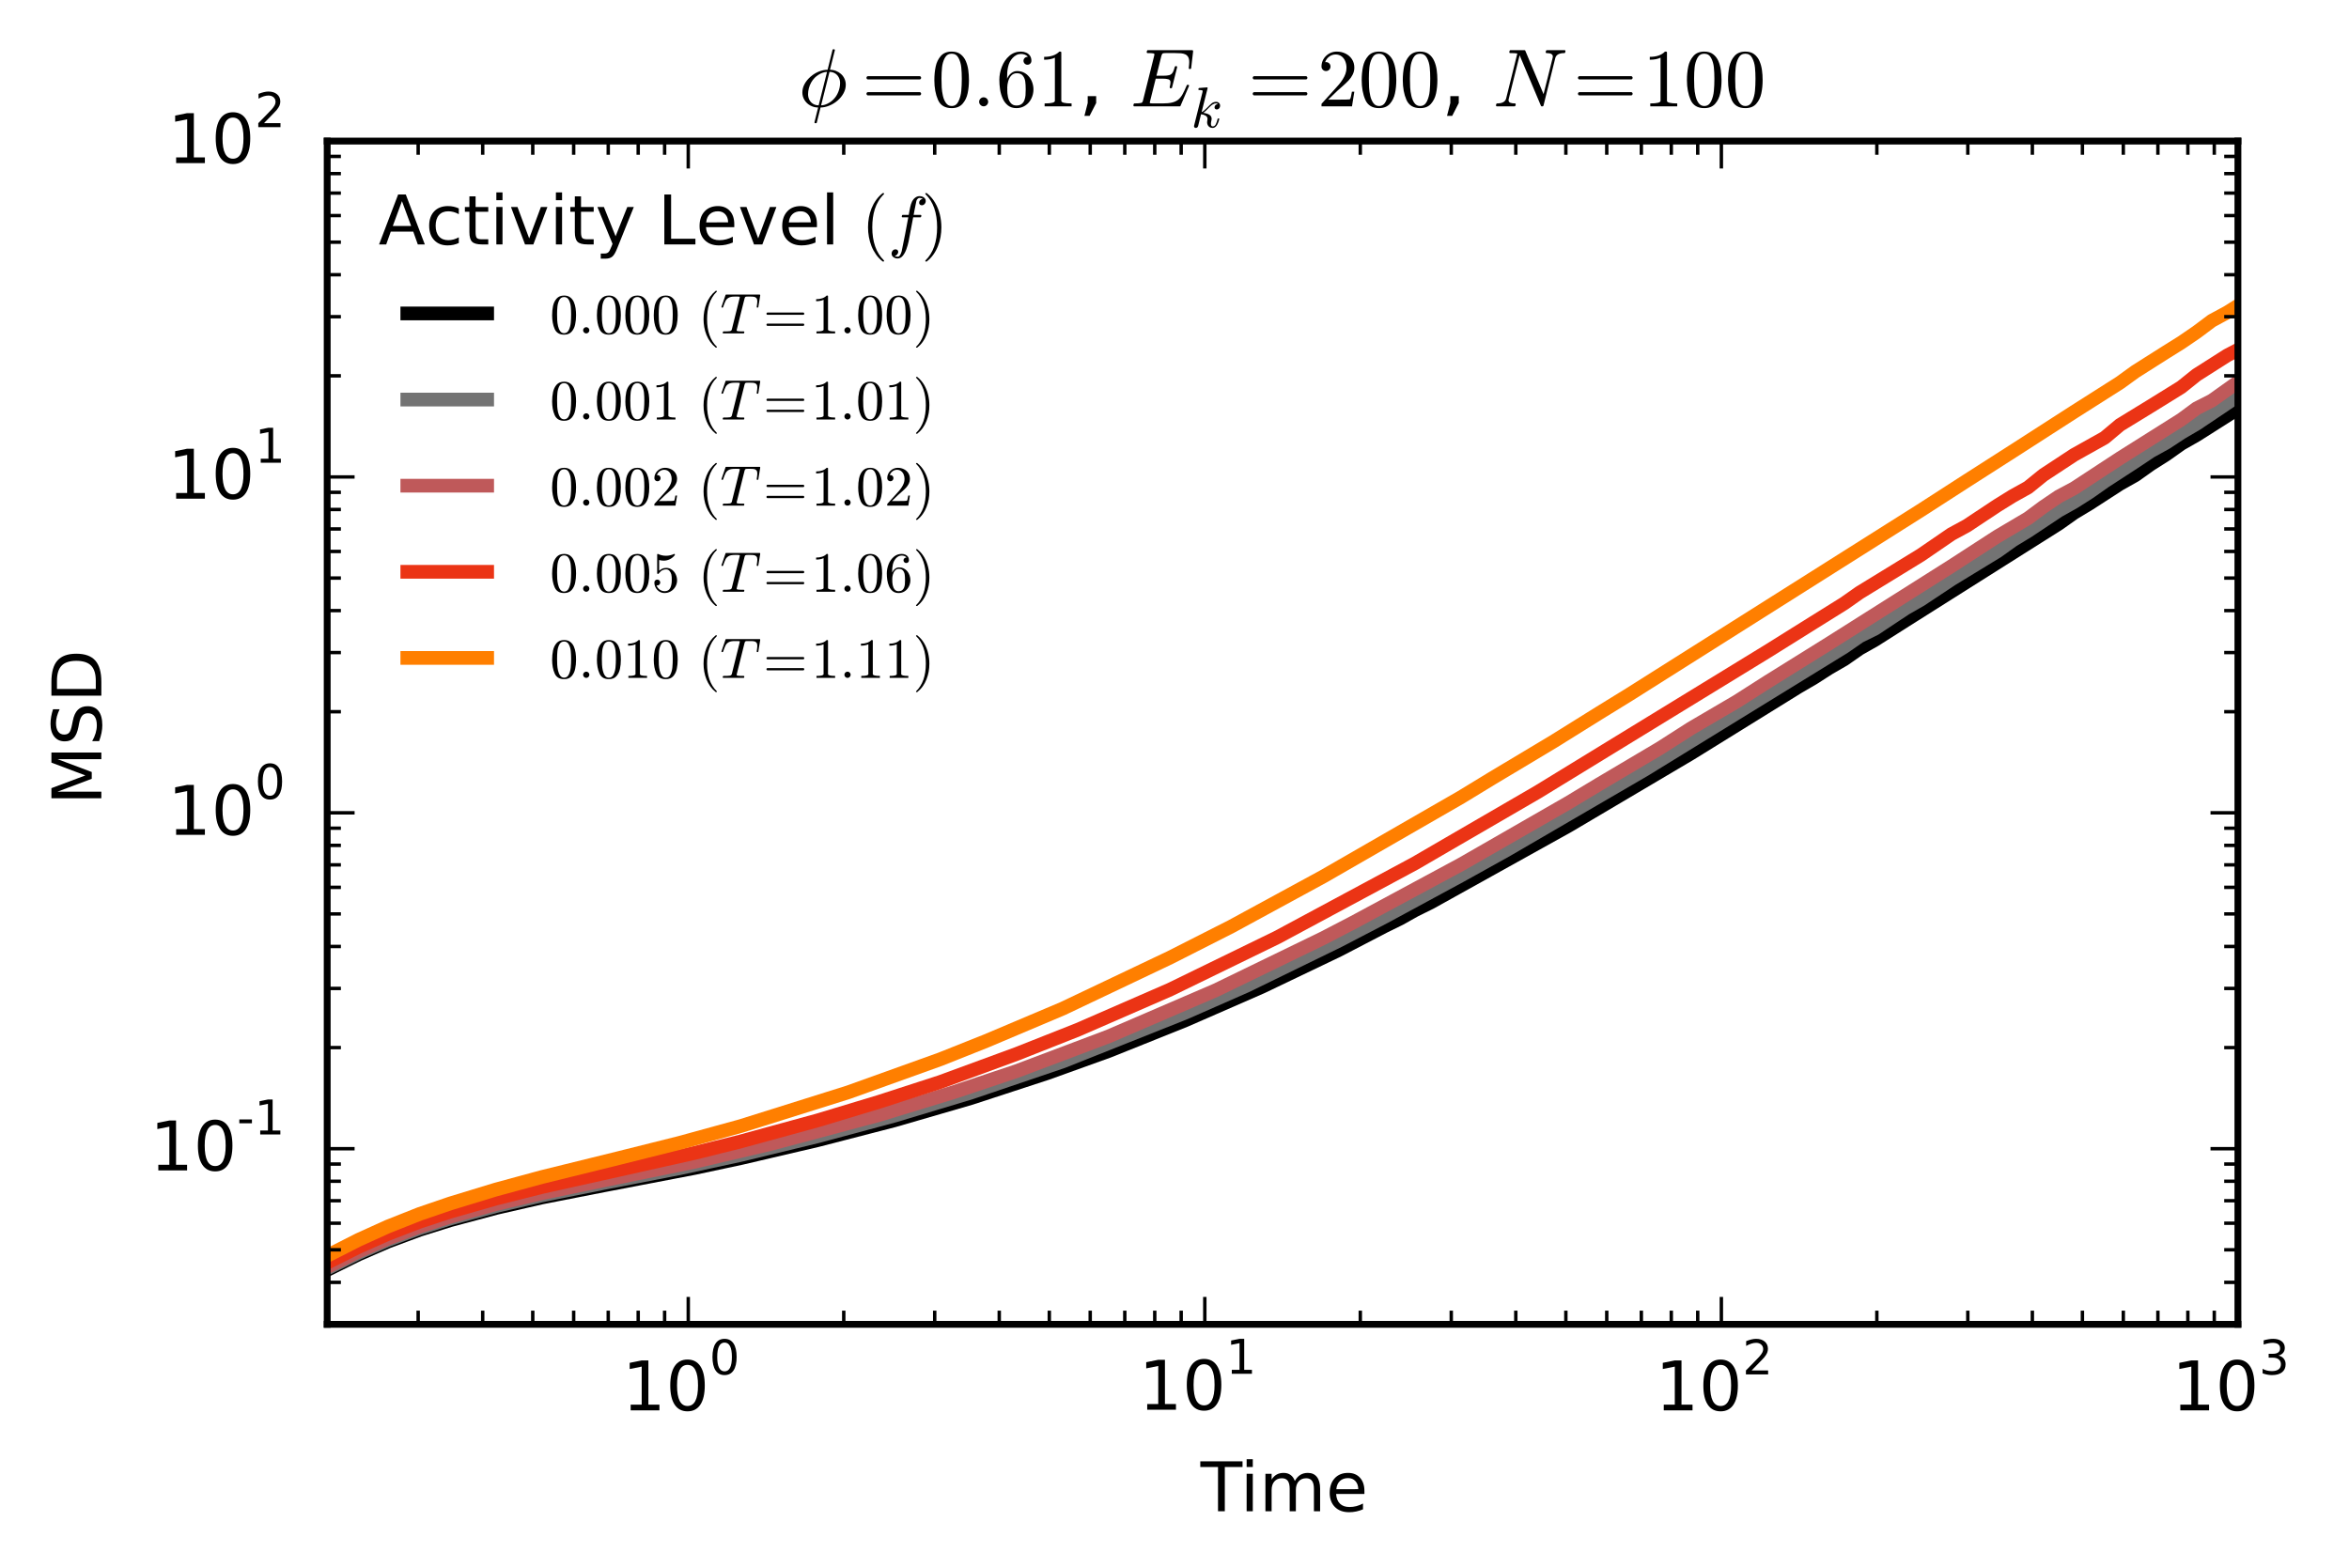 <?xml version="1.0" encoding="utf-8" standalone="no"?>
<!DOCTYPE svg PUBLIC "-//W3C//DTD SVG 1.1//EN"
  "http://www.w3.org/Graphics/SVG/1.1/DTD/svg11.dtd">
<!-- Created with matplotlib (http://matplotlib.org/) -->
<svg height="229pt" version="1.1" viewBox="0 0 343 229" width="343pt" xmlns="http://www.w3.org/2000/svg" xmlns:xlink="http://www.w3.org/1999/xlink">
 <defs>
  <style type="text/css">
*{stroke-linecap:butt;stroke-linejoin:round;}
  </style>
 </defs>
 <g id="figure_1">
  <g id="patch_1">
   <path d="
M0 229.978
L343.628 229.978
L343.628 0
L0 0
z
" style="fill:#ffffff;"/>
  </g>
  <g id="axes_1">
   <g id="patch_2">
    <path d="
M47.778 193.4
L326.778 193.4
L326.778 20.6
L47.778 20.6
z
" style="fill:#ffffff;"/>
   </g>
   <g id="line2d_1">
    <path clip-path="url(#pf1ab47c12d)" d="
M47.778 185.442
L52.356 183.179
L56.623 181.321
L61.278 179.59
L65.733 178.196
L72.392 176.415
L79.078 174.882
L88.058 173.124
L101.467 170.556
L108.173 169.125
L119.387 166.504
L130.566 163.614
L141.741 160.368
L152.943 156.704
L161.885 153.485
L173.073 148.998
L184.262 144.109
L195.448 138.752
L202.161 135.263
L204.398 134.165
L206.635 132.911
L208.874 131.804
L229.01 120.605
L246.909 110.021
L262.571 100.319
L264.809 99.015
L267.047 97.578
L269.284 96.285
L271.521 94.723
L273.759 93.458
L278.233 90.615
L300.608 76.483
L302.845 74.898
L305.083 73.55
L309.558 70.655
L311.795 69.398
L314.032 67.807
L316.27 66.39
L318.507 64.805
L320.745 63.528
L327.457 59.265
L329.694 57.698
L331.932 56.363
L338.644 52.027
L344.628 48.254
L344.628 48.254" style="fill:none;stroke:#000000;stroke-linecap:square;stroke-width:2.0;"/>
   </g>
   <g id="line2d_2">
    <path clip-path="url(#pf1ab47c12d)" d="
M47.778 185.232
L52.356 182.963
L56.623 181.095
L61.278 179.362
L65.733 177.946
L72.392 176.139
L79.078 174.577
L88.058 172.773
L99.23 170.602
L108.173 168.66
L119.387 165.94
L130.566 162.935
L141.741 159.569
L155.178 155.011
L173.073 147.884
L182.023 143.947
L195.448 137.396
L202.161 133.902
L213.348 127.841
L220.061 124.106
L240.197 112.38
L269.284 94.483
L271.521 92.93
L273.759 91.826
L278.233 88.856
L280.471 87.576
L284.946 84.604
L291.658 80.508
L293.896 78.907
L296.133 77.545
L300.608 74.566
L302.845 73.311
L305.083 71.888
L307.32 70.311
L311.795 67.402
L314.032 65.905
L316.27 64.668
L318.507 63.199
L320.745 61.886
L327.457 57.377
L329.694 56.228
L334.169 53.151
L338.644 50.198
L340.882 48.64
L343.119 47.463
L344.628 46.436
L344.628 46.436" style="fill:none;stroke:#737373;stroke-linecap:square;stroke-width:2.0;"/>
   </g>
   <g id="line2d_3">
    <path clip-path="url(#pf1ab47c12d)" d="
M47.778 185.026
L52.356 182.75
L56.623 180.876
L61.278 179.119
L65.733 177.69
L72.392 175.849
L79.078 174.258
L88.058 172.395
L101.467 169.657
L112.67 167.024
L128.32 162.842
L139.509 159.418
L148.461 156.416
L161.885 151.349
L177.549 144.603
L193.211 136.998
L197.687 134.67
L213.348 126.231
L217.823 123.664
L229.01 117.235
L233.485 114.538
L242.434 109.233
L246.909 106.367
L253.622 102.431
L258.097 99.574
L267.047 93.999
L284.946 82.681
L291.658 78.332
L296.133 75.685
L298.37 74.024
L300.608 72.509
L302.845 71.317
L309.558 66.918
L318.507 61.28
L320.745 59.634
L322.982 58.496
L327.457 55.308
L329.694 54.007
L331.932 52.347
L334.169 51.122
L336.407 49.503
L340.882 46.708
L343.119 45.178
L344.628 44.37
L344.628 44.37" style="fill:none;stroke:#bf595a;stroke-linecap:square;stroke-width:2.0;"/>
   </g>
   <g id="line2d_4">
    <path clip-path="url(#pf1ab47c12d)" d="
M47.778 184.398
L52.356 182.1
L56.623 180.21
L61.278 178.417
L65.733 176.953
L72.392 175.045
L79.078 173.359
L88.058 171.36
L101.467 168.362
L108.173 166.689
L119.387 163.62
L128.32 160.921
L137.285 158.014
L148.461 153.91
L157.408 150.372
L170.84 144.519
L186.5 136.888
L206.635 126.066
L211.11 123.462
L224.534 115.667
L258.097 95.112
L264.809 90.915
L269.284 88.124
L271.521 86.551
L280.471 81.065
L284.946 77.998
L287.183 76.785
L291.658 73.819
L293.896 72.432
L296.133 71.188
L298.37 69.375
L302.845 66.432
L307.32 63.928
L309.558 62.05
L314.032 59.311
L318.507 56.538
L320.745 54.746
L325.22 51.902
L327.457 50.726
L329.694 49.251
L331.932 47.293
L338.644 43.34
L340.882 41.744
L343.119 40.609
L344.628 39.543
L344.628 39.543" style="fill:none;stroke:#eb3415;stroke-linecap:square;stroke-width:2.0;"/>
   </g>
   <g id="line2d_5">
    <path clip-path="url(#pf1ab47c12d)" d="
M47.778 183.384
L52.356 181.057
L56.623 179.122
L61.278 177.278
L65.733 175.753
L72.392 173.72
L79.078 171.902
L90.279 169.14
L99.23 166.901
L108.173 164.446
L123.853 159.518
L137.285 154.696
L143.988 152.026
L155.178 147.293
L170.84 139.848
L179.789 135.308
L193.211 128.01
L213.348 116.416
L217.823 113.688
L226.772 108.331
L233.485 104.146
L237.96 101.389
L280.471 74.534
L287.183 70.206
L293.896 65.911
L302.845 60.153
L309.558 55.887
L311.795 54.266
L316.27 51.43
L318.507 50.033
L320.745 48.505
L322.982 46.831
L325.22 45.624
L327.457 44.219
L329.694 43.028
L331.932 41.389
L334.169 39.939
L336.407 38.688
L340.882 35.288
L343.119 34.391
L344.628 33.255
L344.628 33.255" style="fill:none;stroke:#ff7f00;stroke-linecap:square;stroke-width:2.0;"/>
   </g>
   <g id="patch_3">
    <path d="
M47.778 20.6
L326.778 20.6" style="fill:none;stroke:#000000;stroke-linecap:square;stroke-linejoin:miter;"/>
   </g>
   <g id="patch_4">
    <path d="
M47.778 193.4
L326.778 193.4" style="fill:none;stroke:#000000;stroke-linecap:square;stroke-linejoin:miter;"/>
   </g>
   <g id="patch_5">
    <path d="
M326.778 193.4
L326.778 20.6" style="fill:none;stroke:#000000;stroke-linecap:square;stroke-linejoin:miter;"/>
   </g>
   <g id="patch_6">
    <path d="
M47.778 193.4
L47.778 20.6" style="fill:none;stroke:#000000;stroke-linecap:square;stroke-linejoin:miter;"/>
   </g>
   <g id="matplotlib.axis_1">
    <g id="xtick_1">
     <g id="line2d_6">
      <defs>
       <path d="
M0 0
L0 -4" id="mc7db9fdffb" style="stroke:#000000;stroke-width:0.5;"/>
      </defs>
      <g>
       <use style="stroke:#000000;stroke-width:0.5;" x="100.499" xlink:href="#mc7db9fdffb" y="193.4"/>
      </g>
     </g>
     <g id="line2d_7">
      <defs>
       <path d="
M0 0
L0 4" id="m5a7d422ac3" style="stroke:#000000;stroke-width:0.5;"/>
      </defs>
      <g>
       <use style="stroke:#000000;stroke-width:0.5;" x="100.499" xlink:href="#m5a7d422ac3" y="20.6"/>
      </g>
     </g>
     <g id="text_1">
      <!-- $\mathdefault{10^{0}}$ -->
      <defs>
       <path d="
M12.406 8.297
L28.516 8.297
L28.516 63.922
L10.984 60.406
L10.984 69.391
L28.422 72.906
L38.281 72.906
L38.281 8.297
L54.391 8.297
L54.391 0
L12.406 0
z
" id="BitstreamVeraSans-Roman-31"/>
       <path d="
M31.781 66.406
Q24.172 66.406 20.328 58.906
Q16.5 51.422 16.5 36.375
Q16.5 21.391 20.328 13.891
Q24.172 6.391 31.781 6.391
Q39.453 6.391 43.281 13.891
Q47.125 21.391 47.125 36.375
Q47.125 51.422 43.281 58.906
Q39.453 66.406 31.781 66.406
M31.781 74.219
Q44.047 74.219 50.516 64.516
Q56.984 54.828 56.984 36.375
Q56.984 17.969 50.516 8.266
Q44.047 -1.422 31.781 -1.422
Q19.531 -1.422 13.062 8.266
Q6.594 17.969 6.594 36.375
Q6.594 54.828 13.062 64.516
Q19.531 74.219 31.781 74.219" id="BitstreamVeraSans-Roman-30"/>
      </defs>
      <g transform="translate(90.849 206.02)scale(0.1 -0.1)">
       <use transform="translate(0.0 0.547)" xlink:href="#BitstreamVeraSans-Roman-31"/>
       <use transform="translate(63.623 0.547)" xlink:href="#BitstreamVeraSans-Roman-30"/>
       <use transform="translate(127.246 53.047)scale(0.7)" xlink:href="#BitstreamVeraSans-Roman-30"/>
      </g>
     </g>
    </g>
    <g id="xtick_2">
     <g id="line2d_8">
      <g>
       <use style="stroke:#000000;stroke-width:0.5;" x="175.925" xlink:href="#mc7db9fdffb" y="193.4"/>
      </g>
     </g>
     <g id="line2d_9">
      <g>
       <use style="stroke:#000000;stroke-width:0.5;" x="175.925" xlink:href="#m5a7d422ac3" y="20.6"/>
      </g>
     </g>
     <g id="text_2">
      <!-- $\mathdefault{10^{1}}$ -->
      <g transform="translate(166.275 205.92)scale(0.1 -0.1)">
       <use transform="translate(0.0 0.466)" xlink:href="#BitstreamVeraSans-Roman-31"/>
       <use transform="translate(63.623 0.466)" xlink:href="#BitstreamVeraSans-Roman-30"/>
       <use transform="translate(127.246 52.966)scale(0.7)" xlink:href="#BitstreamVeraSans-Roman-31"/>
      </g>
     </g>
    </g>
    <g id="xtick_3">
     <g id="line2d_10">
      <g>
       <use style="stroke:#000000;stroke-width:0.5;" x="251.352" xlink:href="#mc7db9fdffb" y="193.4"/>
      </g>
     </g>
     <g id="line2d_11">
      <g>
       <use style="stroke:#000000;stroke-width:0.5;" x="251.352" xlink:href="#m5a7d422ac3" y="20.6"/>
      </g>
     </g>
     <g id="text_3">
      <!-- $\mathdefault{10^{2}}$ -->
      <defs>
       <path d="
M19.188 8.297
L53.609 8.297
L53.609 0
L7.328 0
L7.328 8.297
Q12.938 14.109 22.625 23.891
Q32.328 33.688 34.812 36.531
Q39.547 41.844 41.422 45.531
Q43.312 49.219 43.312 52.781
Q43.312 58.594 39.234 62.25
Q35.156 65.922 28.609 65.922
Q23.969 65.922 18.812 64.312
Q13.672 62.703 7.812 59.422
L7.812 69.391
Q13.766 71.781 18.938 73
Q24.125 74.219 28.422 74.219
Q39.75 74.219 46.484 68.547
Q53.219 62.891 53.219 53.422
Q53.219 48.922 51.531 44.891
Q49.859 40.875 45.406 35.406
Q44.188 33.984 37.641 27.219
Q31.109 20.453 19.188 8.297" id="BitstreamVeraSans-Roman-32"/>
      </defs>
      <g transform="translate(241.702 206.02)scale(0.1 -0.1)">
       <use transform="translate(0.0 0.547)" xlink:href="#BitstreamVeraSans-Roman-31"/>
       <use transform="translate(63.623 0.547)" xlink:href="#BitstreamVeraSans-Roman-30"/>
       <use transform="translate(127.246 53.047)scale(0.7)" xlink:href="#BitstreamVeraSans-Roman-32"/>
      </g>
     </g>
    </g>
    <g id="xtick_4">
     <g id="line2d_12">
      <g>
       <use style="stroke:#000000;stroke-width:0.5;" x="326.778" xlink:href="#mc7db9fdffb" y="193.4"/>
      </g>
     </g>
     <g id="line2d_13">
      <g>
       <use style="stroke:#000000;stroke-width:0.5;" x="326.778" xlink:href="#m5a7d422ac3" y="20.6"/>
      </g>
     </g>
     <g id="text_4">
      <!-- $\mathdefault{10^{3}}$ -->
      <defs>
       <path d="
M40.578 39.312
Q47.656 37.797 51.625 33
Q55.609 28.219 55.609 21.188
Q55.609 10.406 48.188 4.484
Q40.766 -1.422 27.094 -1.422
Q22.516 -1.422 17.656 -0.516
Q12.797 0.391 7.625 2.203
L7.625 11.719
Q11.719 9.328 16.594 8.109
Q21.484 6.891 26.812 6.891
Q36.078 6.891 40.938 10.547
Q45.797 14.203 45.797 21.188
Q45.797 27.641 41.281 31.266
Q36.766 34.906 28.719 34.906
L20.219 34.906
L20.219 43.016
L29.109 43.016
Q36.375 43.016 40.234 45.922
Q44.094 48.828 44.094 54.297
Q44.094 59.906 40.109 62.906
Q36.141 65.922 28.719 65.922
Q24.656 65.922 20.016 65.031
Q15.375 64.156 9.812 62.312
L9.812 71.094
Q15.438 72.656 20.344 73.438
Q25.25 74.219 29.594 74.219
Q40.828 74.219 47.359 69.109
Q53.906 64.016 53.906 55.328
Q53.906 49.266 50.438 45.094
Q46.969 40.922 40.578 39.312" id="BitstreamVeraSans-Roman-33"/>
      </defs>
      <g transform="translate(317.128 206.02)scale(0.1 -0.1)">
       <use transform="translate(0.0 0.547)" xlink:href="#BitstreamVeraSans-Roman-31"/>
       <use transform="translate(63.623 0.547)" xlink:href="#BitstreamVeraSans-Roman-30"/>
       <use transform="translate(127.246 53.047)scale(0.7)" xlink:href="#BitstreamVeraSans-Roman-33"/>
      </g>
     </g>
    </g>
    <g id="xtick_5">
     <g id="line2d_14">
      <defs>
       <path d="
M0 0
L0 -2" id="mc21db286a6" style="stroke:#000000;stroke-width:0.5;"/>
      </defs>
      <g>
       <use style="stroke:#000000;stroke-width:0.5;" x="47.778" xlink:href="#mc21db286a6" y="193.4"/>
      </g>
     </g>
     <g id="line2d_15">
      <defs>
       <path d="
M0 0
L0 2" id="ma9c915e141" style="stroke:#000000;stroke-width:0.5;"/>
      </defs>
      <g>
       <use style="stroke:#000000;stroke-width:0.5;" x="47.778" xlink:href="#ma9c915e141" y="20.6"/>
      </g>
     </g>
    </g>
    <g id="xtick_6">
     <g id="line2d_16">
      <g>
       <use style="stroke:#000000;stroke-width:0.5;" x="61.06" xlink:href="#mc21db286a6" y="193.4"/>
      </g>
     </g>
     <g id="line2d_17">
      <g>
       <use style="stroke:#000000;stroke-width:0.5;" x="61.06" xlink:href="#ma9c915e141" y="20.6"/>
      </g>
     </g>
    </g>
    <g id="xtick_7">
     <g id="line2d_18">
      <g>
       <use style="stroke:#000000;stroke-width:0.5;" x="70.484" xlink:href="#mc21db286a6" y="193.4"/>
      </g>
     </g>
     <g id="line2d_19">
      <g>
       <use style="stroke:#000000;stroke-width:0.5;" x="70.484" xlink:href="#ma9c915e141" y="20.6"/>
      </g>
     </g>
    </g>
    <g id="xtick_8">
     <g id="line2d_20">
      <g>
       <use style="stroke:#000000;stroke-width:0.5;" x="77.793" xlink:href="#mc21db286a6" y="193.4"/>
      </g>
     </g>
     <g id="line2d_21">
      <g>
       <use style="stroke:#000000;stroke-width:0.5;" x="77.793" xlink:href="#ma9c915e141" y="20.6"/>
      </g>
     </g>
    </g>
    <g id="xtick_9">
     <g id="line2d_22">
      <g>
       <use style="stroke:#000000;stroke-width:0.5;" x="83.766" xlink:href="#mc21db286a6" y="193.4"/>
      </g>
     </g>
     <g id="line2d_23">
      <g>
       <use style="stroke:#000000;stroke-width:0.5;" x="83.766" xlink:href="#ma9c915e141" y="20.6"/>
      </g>
     </g>
    </g>
    <g id="xtick_10">
     <g id="line2d_24">
      <g>
       <use style="stroke:#000000;stroke-width:0.5;" x="88.815" xlink:href="#mc21db286a6" y="193.4"/>
      </g>
     </g>
     <g id="line2d_25">
      <g>
       <use style="stroke:#000000;stroke-width:0.5;" x="88.815" xlink:href="#ma9c915e141" y="20.6"/>
      </g>
     </g>
    </g>
    <g id="xtick_11">
     <g id="line2d_26">
      <g>
       <use style="stroke:#000000;stroke-width:0.5;" x="93.189" xlink:href="#mc21db286a6" y="193.4"/>
      </g>
     </g>
     <g id="line2d_27">
      <g>
       <use style="stroke:#000000;stroke-width:0.5;" x="93.189" xlink:href="#ma9c915e141" y="20.6"/>
      </g>
     </g>
    </g>
    <g id="xtick_12">
     <g id="line2d_28">
      <g>
       <use style="stroke:#000000;stroke-width:0.5;" x="97.048" xlink:href="#mc21db286a6" y="193.4"/>
      </g>
     </g>
     <g id="line2d_29">
      <g>
       <use style="stroke:#000000;stroke-width:0.5;" x="97.048" xlink:href="#ma9c915e141" y="20.6"/>
      </g>
     </g>
    </g>
    <g id="xtick_13">
     <g id="line2d_30">
      <g>
       <use style="stroke:#000000;stroke-width:0.5;" x="123.205" xlink:href="#mc21db286a6" y="193.4"/>
      </g>
     </g>
     <g id="line2d_31">
      <g>
       <use style="stroke:#000000;stroke-width:0.5;" x="123.205" xlink:href="#ma9c915e141" y="20.6"/>
      </g>
     </g>
    </g>
    <g id="xtick_14">
     <g id="line2d_32">
      <g>
       <use style="stroke:#000000;stroke-width:0.5;" x="136.486" xlink:href="#mc21db286a6" y="193.4"/>
      </g>
     </g>
     <g id="line2d_33">
      <g>
       <use style="stroke:#000000;stroke-width:0.5;" x="136.486" xlink:href="#ma9c915e141" y="20.6"/>
      </g>
     </g>
    </g>
    <g id="xtick_15">
     <g id="line2d_34">
      <g>
       <use style="stroke:#000000;stroke-width:0.5;" x="145.91" xlink:href="#mc21db286a6" y="193.4"/>
      </g>
     </g>
     <g id="line2d_35">
      <g>
       <use style="stroke:#000000;stroke-width:0.5;" x="145.91" xlink:href="#ma9c915e141" y="20.6"/>
      </g>
     </g>
    </g>
    <g id="xtick_16">
     <g id="line2d_36">
      <g>
       <use style="stroke:#000000;stroke-width:0.5;" x="153.22" xlink:href="#mc21db286a6" y="193.4"/>
      </g>
     </g>
     <g id="line2d_37">
      <g>
       <use style="stroke:#000000;stroke-width:0.5;" x="153.22" xlink:href="#ma9c915e141" y="20.6"/>
      </g>
     </g>
    </g>
    <g id="xtick_17">
     <g id="line2d_38">
      <g>
       <use style="stroke:#000000;stroke-width:0.5;" x="159.192" xlink:href="#mc21db286a6" y="193.4"/>
      </g>
     </g>
     <g id="line2d_39">
      <g>
       <use style="stroke:#000000;stroke-width:0.5;" x="159.192" xlink:href="#ma9c915e141" y="20.6"/>
      </g>
     </g>
    </g>
    <g id="xtick_18">
     <g id="line2d_40">
      <g>
       <use style="stroke:#000000;stroke-width:0.5;" x="164.242" xlink:href="#mc21db286a6" y="193.4"/>
      </g>
     </g>
     <g id="line2d_41">
      <g>
       <use style="stroke:#000000;stroke-width:0.5;" x="164.242" xlink:href="#ma9c915e141" y="20.6"/>
      </g>
     </g>
    </g>
    <g id="xtick_19">
     <g id="line2d_42">
      <g>
       <use style="stroke:#000000;stroke-width:0.5;" x="168.616" xlink:href="#mc21db286a6" y="193.4"/>
      </g>
     </g>
     <g id="line2d_43">
      <g>
       <use style="stroke:#000000;stroke-width:0.5;" x="168.616" xlink:href="#ma9c915e141" y="20.6"/>
      </g>
     </g>
    </g>
    <g id="xtick_20">
     <g id="line2d_44">
      <g>
       <use style="stroke:#000000;stroke-width:0.5;" x="172.474" xlink:href="#mc21db286a6" y="193.4"/>
      </g>
     </g>
     <g id="line2d_45">
      <g>
       <use style="stroke:#000000;stroke-width:0.5;" x="172.474" xlink:href="#ma9c915e141" y="20.6"/>
      </g>
     </g>
    </g>
    <g id="xtick_21">
     <g id="line2d_46">
      <g>
       <use style="stroke:#000000;stroke-width:0.5;" x="198.631" xlink:href="#mc21db286a6" y="193.4"/>
      </g>
     </g>
     <g id="line2d_47">
      <g>
       <use style="stroke:#000000;stroke-width:0.5;" x="198.631" xlink:href="#ma9c915e141" y="20.6"/>
      </g>
     </g>
    </g>
    <g id="xtick_22">
     <g id="line2d_48">
      <g>
       <use style="stroke:#000000;stroke-width:0.5;" x="211.913" xlink:href="#mc21db286a6" y="193.4"/>
      </g>
     </g>
     <g id="line2d_49">
      <g>
       <use style="stroke:#000000;stroke-width:0.5;" x="211.913" xlink:href="#ma9c915e141" y="20.6"/>
      </g>
     </g>
    </g>
    <g id="xtick_23">
     <g id="line2d_50">
      <g>
       <use style="stroke:#000000;stroke-width:0.5;" x="221.337" xlink:href="#mc21db286a6" y="193.4"/>
      </g>
     </g>
     <g id="line2d_51">
      <g>
       <use style="stroke:#000000;stroke-width:0.5;" x="221.337" xlink:href="#ma9c915e141" y="20.6"/>
      </g>
     </g>
    </g>
    <g id="xtick_24">
     <g id="line2d_52">
      <g>
       <use style="stroke:#000000;stroke-width:0.5;" x="228.646" xlink:href="#mc21db286a6" y="193.4"/>
      </g>
     </g>
     <g id="line2d_53">
      <g>
       <use style="stroke:#000000;stroke-width:0.5;" x="228.646" xlink:href="#ma9c915e141" y="20.6"/>
      </g>
     </g>
    </g>
    <g id="xtick_25">
     <g id="line2d_54">
      <g>
       <use style="stroke:#000000;stroke-width:0.5;" x="234.618" xlink:href="#mc21db286a6" y="193.4"/>
      </g>
     </g>
     <g id="line2d_55">
      <g>
       <use style="stroke:#000000;stroke-width:0.5;" x="234.618" xlink:href="#ma9c915e141" y="20.6"/>
      </g>
     </g>
    </g>
    <g id="xtick_26">
     <g id="line2d_56">
      <g>
       <use style="stroke:#000000;stroke-width:0.5;" x="239.668" xlink:href="#mc21db286a6" y="193.4"/>
      </g>
     </g>
     <g id="line2d_57">
      <g>
       <use style="stroke:#000000;stroke-width:0.5;" x="239.668" xlink:href="#ma9c915e141" y="20.6"/>
      </g>
     </g>
    </g>
    <g id="xtick_27">
     <g id="line2d_58">
      <g>
       <use style="stroke:#000000;stroke-width:0.5;" x="244.042" xlink:href="#mc21db286a6" y="193.4"/>
      </g>
     </g>
     <g id="line2d_59">
      <g>
       <use style="stroke:#000000;stroke-width:0.5;" x="244.042" xlink:href="#ma9c915e141" y="20.6"/>
      </g>
     </g>
    </g>
    <g id="xtick_28">
     <g id="line2d_60">
      <g>
       <use style="stroke:#000000;stroke-width:0.5;" x="247.9" xlink:href="#mc21db286a6" y="193.4"/>
      </g>
     </g>
     <g id="line2d_61">
      <g>
       <use style="stroke:#000000;stroke-width:0.5;" x="247.9" xlink:href="#ma9c915e141" y="20.6"/>
      </g>
     </g>
    </g>
    <g id="xtick_29">
     <g id="line2d_62">
      <g>
       <use style="stroke:#000000;stroke-width:0.5;" x="274.057" xlink:href="#mc21db286a6" y="193.4"/>
      </g>
     </g>
     <g id="line2d_63">
      <g>
       <use style="stroke:#000000;stroke-width:0.5;" x="274.057" xlink:href="#ma9c915e141" y="20.6"/>
      </g>
     </g>
    </g>
    <g id="xtick_30">
     <g id="line2d_64">
      <g>
       <use style="stroke:#000000;stroke-width:0.5;" x="287.339" xlink:href="#mc21db286a6" y="193.4"/>
      </g>
     </g>
     <g id="line2d_65">
      <g>
       <use style="stroke:#000000;stroke-width:0.5;" x="287.339" xlink:href="#ma9c915e141" y="20.6"/>
      </g>
     </g>
    </g>
    <g id="xtick_31">
     <g id="line2d_66">
      <g>
       <use style="stroke:#000000;stroke-width:0.5;" x="296.763" xlink:href="#mc21db286a6" y="193.4"/>
      </g>
     </g>
     <g id="line2d_67">
      <g>
       <use style="stroke:#000000;stroke-width:0.5;" x="296.763" xlink:href="#ma9c915e141" y="20.6"/>
      </g>
     </g>
    </g>
    <g id="xtick_32">
     <g id="line2d_68">
      <g>
       <use style="stroke:#000000;stroke-width:0.5;" x="304.073" xlink:href="#mc21db286a6" y="193.4"/>
      </g>
     </g>
     <g id="line2d_69">
      <g>
       <use style="stroke:#000000;stroke-width:0.5;" x="304.073" xlink:href="#ma9c915e141" y="20.6"/>
      </g>
     </g>
    </g>
    <g id="xtick_33">
     <g id="line2d_70">
      <g>
       <use style="stroke:#000000;stroke-width:0.5;" x="310.045" xlink:href="#mc21db286a6" y="193.4"/>
      </g>
     </g>
     <g id="line2d_71">
      <g>
       <use style="stroke:#000000;stroke-width:0.5;" x="310.045" xlink:href="#ma9c915e141" y="20.6"/>
      </g>
     </g>
    </g>
    <g id="xtick_34">
     <g id="line2d_72">
      <g>
       <use style="stroke:#000000;stroke-width:0.5;" x="315.094" xlink:href="#mc21db286a6" y="193.4"/>
      </g>
     </g>
     <g id="line2d_73">
      <g>
       <use style="stroke:#000000;stroke-width:0.5;" x="315.094" xlink:href="#ma9c915e141" y="20.6"/>
      </g>
     </g>
    </g>
    <g id="xtick_35">
     <g id="line2d_74">
      <g>
       <use style="stroke:#000000;stroke-width:0.5;" x="319.469" xlink:href="#mc21db286a6" y="193.4"/>
      </g>
     </g>
     <g id="line2d_75">
      <g>
       <use style="stroke:#000000;stroke-width:0.5;" x="319.469" xlink:href="#ma9c915e141" y="20.6"/>
      </g>
     </g>
    </g>
    <g id="xtick_36">
     <g id="line2d_76">
      <g>
       <use style="stroke:#000000;stroke-width:0.5;" x="323.327" xlink:href="#mc21db286a6" y="193.4"/>
      </g>
     </g>
     <g id="line2d_77">
      <g>
       <use style="stroke:#000000;stroke-width:0.5;" x="323.327" xlink:href="#ma9c915e141" y="20.6"/>
      </g>
     </g>
    </g>
    <g id="text_5">
     <!-- Time -->
     <defs>
      <path d="
M52 44.188
Q55.375 50.25 60.062 53.125
Q64.75 56 71.094 56
Q79.641 56 84.281 50.016
Q88.922 44.047 88.922 33.016
L88.922 0
L79.891 0
L79.891 32.719
Q79.891 40.578 77.094 44.375
Q74.312 48.188 68.609 48.188
Q61.625 48.188 57.562 43.547
Q53.516 38.922 53.516 30.906
L53.516 0
L44.484 0
L44.484 32.719
Q44.484 40.625 41.703 44.406
Q38.922 48.188 33.109 48.188
Q26.219 48.188 22.156 43.531
Q18.109 38.875 18.109 30.906
L18.109 0
L9.078 0
L9.078 54.688
L18.109 54.688
L18.109 46.188
Q21.188 51.219 25.484 53.609
Q29.781 56 35.688 56
Q41.656 56 45.828 52.969
Q50 49.953 52 44.188" id="BitstreamVeraSans-Roman-6d"/>
      <path d="
M56.203 29.594
L56.203 25.203
L14.891 25.203
Q15.484 15.922 20.484 11.062
Q25.484 6.203 34.422 6.203
Q39.594 6.203 44.453 7.469
Q49.312 8.734 54.109 11.281
L54.109 2.781
Q49.266 0.734 44.188 -0.344
Q39.109 -1.422 33.891 -1.422
Q20.797 -1.422 13.156 6.188
Q5.516 13.812 5.516 26.812
Q5.516 40.234 12.766 48.109
Q20.016 56 32.328 56
Q43.359 56 49.781 48.891
Q56.203 41.797 56.203 29.594
M47.219 32.234
Q47.125 39.594 43.094 43.984
Q39.062 48.391 32.422 48.391
Q24.906 48.391 20.391 44.141
Q15.875 39.891 15.188 32.172
z
" id="BitstreamVeraSans-Roman-65"/>
      <path d="
M9.422 54.688
L18.406 54.688
L18.406 0
L9.422 0
z

M9.422 75.984
L18.406 75.984
L18.406 64.594
L9.422 64.594
z
" id="BitstreamVeraSans-Roman-69"/>
      <path d="
M-0.297 72.906
L61.375 72.906
L61.375 64.594
L35.5 64.594
L35.5 0
L25.594 0
L25.594 64.594
L-0.297 64.594
z
" id="BitstreamVeraSans-Roman-54"/>
     </defs>
     <g transform="translate(175.296 220.698)scale(0.1 -0.1)">
      <use xlink:href="#BitstreamVeraSans-Roman-54"/>
      <use x="57.959" xlink:href="#BitstreamVeraSans-Roman-69"/>
      <use x="85.742" xlink:href="#BitstreamVeraSans-Roman-6d"/>
      <use x="183.154" xlink:href="#BitstreamVeraSans-Roman-65"/>
     </g>
    </g>
   </g>
   <g id="matplotlib.axis_2">
    <g id="ytick_1">
     <g id="line2d_78">
      <defs>
       <path d="
M0 0
L4 0" id="md7965d1ba0" style="stroke:#000000;stroke-width:0.5;"/>
      </defs>
      <g>
       <use style="stroke:#000000;stroke-width:0.5;" x="47.778" xlink:href="#md7965d1ba0" y="167.752"/>
      </g>
     </g>
     <g id="line2d_79">
      <defs>
       <path d="
M0 0
L-4 0" id="md9a1c1a7cd" style="stroke:#000000;stroke-width:0.5;"/>
      </defs>
      <g>
       <use style="stroke:#000000;stroke-width:0.5;" x="326.778" xlink:href="#md9a1c1a7cd" y="167.752"/>
      </g>
     </g>
     <g id="text_6">
      <!-- $\mathdefault{10^{-1}}$ -->
      <defs>
       <path d="
M4.891 31.391
L31.203 31.391
L31.203 23.391
L4.891 23.391
z
" id="BitstreamVeraSans-Roman-2d"/>
      </defs>
      <g transform="translate(21.878 170.973)scale(0.1 -0.1)">
       <use transform="translate(0.0 0.466)" xlink:href="#BitstreamVeraSans-Roman-31"/>
       <use transform="translate(63.623 0.466)" xlink:href="#BitstreamVeraSans-Roman-30"/>
       <use transform="translate(127.246 52.966)scale(0.7)" xlink:href="#BitstreamVeraSans-Roman-2d"/>
       <use transform="translate(152.505 52.966)scale(0.7)" xlink:href="#BitstreamVeraSans-Roman-31"/>
      </g>
     </g>
    </g>
    <g id="ytick_2">
     <g id="line2d_80">
      <g>
       <use style="stroke:#000000;stroke-width:0.5;" x="47.778" xlink:href="#md7965d1ba0" y="118.702"/>
      </g>
     </g>
     <g id="line2d_81">
      <g>
       <use style="stroke:#000000;stroke-width:0.5;" x="326.778" xlink:href="#md9a1c1a7cd" y="118.702"/>
      </g>
     </g>
     <g id="text_7">
      <!-- $\mathdefault{10^{0}}$ -->
      <g transform="translate(24.478 121.972)scale(0.1 -0.1)">
       <use transform="translate(0.0 0.547)" xlink:href="#BitstreamVeraSans-Roman-31"/>
       <use transform="translate(63.623 0.547)" xlink:href="#BitstreamVeraSans-Roman-30"/>
       <use transform="translate(127.246 53.047)scale(0.7)" xlink:href="#BitstreamVeraSans-Roman-30"/>
      </g>
     </g>
    </g>
    <g id="ytick_3">
     <g id="line2d_82">
      <g>
       <use style="stroke:#000000;stroke-width:0.5;" x="47.778" xlink:href="#md7965d1ba0" y="69.651"/>
      </g>
     </g>
     <g id="line2d_83">
      <g>
       <use style="stroke:#000000;stroke-width:0.5;" x="326.778" xlink:href="#md9a1c1a7cd" y="69.651"/>
      </g>
     </g>
     <g id="text_8">
      <!-- $\mathdefault{10^{1}}$ -->
      <g transform="translate(24.478 72.871)scale(0.1 -0.1)">
       <use transform="translate(0.0 0.466)" xlink:href="#BitstreamVeraSans-Roman-31"/>
       <use transform="translate(63.623 0.466)" xlink:href="#BitstreamVeraSans-Roman-30"/>
       <use transform="translate(127.246 52.966)scale(0.7)" xlink:href="#BitstreamVeraSans-Roman-31"/>
      </g>
     </g>
    </g>
    <g id="ytick_4">
     <g id="line2d_84">
      <g>
       <use style="stroke:#000000;stroke-width:0.5;" x="47.778" xlink:href="#md7965d1ba0" y="20.6"/>
      </g>
     </g>
     <g id="line2d_85">
      <g>
       <use style="stroke:#000000;stroke-width:0.5;" x="326.778" xlink:href="#md9a1c1a7cd" y="20.6"/>
      </g>
     </g>
     <g id="text_9">
      <!-- $\mathdefault{10^{2}}$ -->
      <g transform="translate(24.478 23.87)scale(0.1 -0.1)">
       <use transform="translate(0.0 0.547)" xlink:href="#BitstreamVeraSans-Roman-31"/>
       <use transform="translate(63.623 0.547)" xlink:href="#BitstreamVeraSans-Roman-30"/>
       <use transform="translate(127.246 53.047)scale(0.7)" xlink:href="#BitstreamVeraSans-Roman-32"/>
      </g>
     </g>
    </g>
    <g id="ytick_5">
     <g id="line2d_86">
      <defs>
       <path d="
M0 0
L2 0" id="m8d45281ad4" style="stroke:#000000;stroke-width:0.5;"/>
      </defs>
      <g>
       <use style="stroke:#000000;stroke-width:0.5;" x="47.778" xlink:href="#m8d45281ad4" y="193.4"/>
      </g>
     </g>
     <g id="line2d_87">
      <defs>
       <path d="
M0 0
L-2 0" id="me3f9b4022a" style="stroke:#000000;stroke-width:0.5;"/>
      </defs>
      <g>
       <use style="stroke:#000000;stroke-width:0.5;" x="326.778" xlink:href="#me3f9b4022a" y="193.4"/>
      </g>
     </g>
    </g>
    <g id="ytick_6">
     <g id="line2d_88">
      <g>
       <use style="stroke:#000000;stroke-width:0.5;" x="47.778" xlink:href="#m8d45281ad4" y="187.272"/>
      </g>
     </g>
     <g id="line2d_89">
      <g>
       <use style="stroke:#000000;stroke-width:0.5;" x="326.778" xlink:href="#me3f9b4022a" y="187.272"/>
      </g>
     </g>
    </g>
    <g id="ytick_7">
     <g id="line2d_90">
      <g>
       <use style="stroke:#000000;stroke-width:0.5;" x="47.778" xlink:href="#m8d45281ad4" y="182.518"/>
      </g>
     </g>
     <g id="line2d_91">
      <g>
       <use style="stroke:#000000;stroke-width:0.5;" x="326.778" xlink:href="#me3f9b4022a" y="182.518"/>
      </g>
     </g>
    </g>
    <g id="ytick_8">
     <g id="line2d_92">
      <g>
       <use style="stroke:#000000;stroke-width:0.5;" x="47.778" xlink:href="#m8d45281ad4" y="178.634"/>
      </g>
     </g>
     <g id="line2d_93">
      <g>
       <use style="stroke:#000000;stroke-width:0.5;" x="326.778" xlink:href="#me3f9b4022a" y="178.634"/>
      </g>
     </g>
    </g>
    <g id="ytick_9">
     <g id="line2d_94">
      <g>
       <use style="stroke:#000000;stroke-width:0.5;" x="47.778" xlink:href="#m8d45281ad4" y="175.35"/>
      </g>
     </g>
     <g id="line2d_95">
      <g>
       <use style="stroke:#000000;stroke-width:0.5;" x="326.778" xlink:href="#me3f9b4022a" y="175.35"/>
      </g>
     </g>
    </g>
    <g id="ytick_10">
     <g id="line2d_96">
      <g>
       <use style="stroke:#000000;stroke-width:0.5;" x="47.778" xlink:href="#m8d45281ad4" y="172.506"/>
      </g>
     </g>
     <g id="line2d_97">
      <g>
       <use style="stroke:#000000;stroke-width:0.5;" x="326.778" xlink:href="#me3f9b4022a" y="172.506"/>
      </g>
     </g>
    </g>
    <g id="ytick_11">
     <g id="line2d_98">
      <g>
       <use style="stroke:#000000;stroke-width:0.5;" x="47.778" xlink:href="#m8d45281ad4" y="169.997"/>
      </g>
     </g>
     <g id="line2d_99">
      <g>
       <use style="stroke:#000000;stroke-width:0.5;" x="326.778" xlink:href="#me3f9b4022a" y="169.997"/>
      </g>
     </g>
    </g>
    <g id="ytick_12">
     <g id="line2d_100">
      <g>
       <use style="stroke:#000000;stroke-width:0.5;" x="47.778" xlink:href="#m8d45281ad4" y="152.987"/>
      </g>
     </g>
     <g id="line2d_101">
      <g>
       <use style="stroke:#000000;stroke-width:0.5;" x="326.778" xlink:href="#me3f9b4022a" y="152.987"/>
      </g>
     </g>
    </g>
    <g id="ytick_13">
     <g id="line2d_102">
      <g>
       <use style="stroke:#000000;stroke-width:0.5;" x="47.778" xlink:href="#m8d45281ad4" y="144.349"/>
      </g>
     </g>
     <g id="line2d_103">
      <g>
       <use style="stroke:#000000;stroke-width:0.5;" x="326.778" xlink:href="#me3f9b4022a" y="144.349"/>
      </g>
     </g>
    </g>
    <g id="ytick_14">
     <g id="line2d_104">
      <g>
       <use style="stroke:#000000;stroke-width:0.5;" x="47.778" xlink:href="#m8d45281ad4" y="138.221"/>
      </g>
     </g>
     <g id="line2d_105">
      <g>
       <use style="stroke:#000000;stroke-width:0.5;" x="326.778" xlink:href="#me3f9b4022a" y="138.221"/>
      </g>
     </g>
    </g>
    <g id="ytick_15">
     <g id="line2d_106">
      <g>
       <use style="stroke:#000000;stroke-width:0.5;" x="47.778" xlink:href="#m8d45281ad4" y="133.467"/>
      </g>
     </g>
     <g id="line2d_107">
      <g>
       <use style="stroke:#000000;stroke-width:0.5;" x="326.778" xlink:href="#me3f9b4022a" y="133.467"/>
      </g>
     </g>
    </g>
    <g id="ytick_16">
     <g id="line2d_108">
      <g>
       <use style="stroke:#000000;stroke-width:0.5;" x="47.778" xlink:href="#m8d45281ad4" y="129.583"/>
      </g>
     </g>
     <g id="line2d_109">
      <g>
       <use style="stroke:#000000;stroke-width:0.5;" x="326.778" xlink:href="#me3f9b4022a" y="129.583"/>
      </g>
     </g>
    </g>
    <g id="ytick_17">
     <g id="line2d_110">
      <g>
       <use style="stroke:#000000;stroke-width:0.5;" x="47.778" xlink:href="#m8d45281ad4" y="126.3"/>
      </g>
     </g>
     <g id="line2d_111">
      <g>
       <use style="stroke:#000000;stroke-width:0.5;" x="326.778" xlink:href="#me3f9b4022a" y="126.3"/>
      </g>
     </g>
    </g>
    <g id="ytick_18">
     <g id="line2d_112">
      <g>
       <use style="stroke:#000000;stroke-width:0.5;" x="47.778" xlink:href="#m8d45281ad4" y="123.455"/>
      </g>
     </g>
     <g id="line2d_113">
      <g>
       <use style="stroke:#000000;stroke-width:0.5;" x="326.778" xlink:href="#me3f9b4022a" y="123.455"/>
      </g>
     </g>
    </g>
    <g id="ytick_19">
     <g id="line2d_114">
      <g>
       <use style="stroke:#000000;stroke-width:0.5;" x="47.778" xlink:href="#m8d45281ad4" y="120.946"/>
      </g>
     </g>
     <g id="line2d_115">
      <g>
       <use style="stroke:#000000;stroke-width:0.5;" x="326.778" xlink:href="#me3f9b4022a" y="120.946"/>
      </g>
     </g>
    </g>
    <g id="ytick_20">
     <g id="line2d_116">
      <g>
       <use style="stroke:#000000;stroke-width:0.5;" x="47.778" xlink:href="#m8d45281ad4" y="103.936"/>
      </g>
     </g>
     <g id="line2d_117">
      <g>
       <use style="stroke:#000000;stroke-width:0.5;" x="326.778" xlink:href="#me3f9b4022a" y="103.936"/>
      </g>
     </g>
    </g>
    <g id="ytick_21">
     <g id="line2d_118">
      <g>
       <use style="stroke:#000000;stroke-width:0.5;" x="47.778" xlink:href="#m8d45281ad4" y="95.298"/>
      </g>
     </g>
     <g id="line2d_119">
      <g>
       <use style="stroke:#000000;stroke-width:0.5;" x="326.778" xlink:href="#me3f9b4022a" y="95.298"/>
      </g>
     </g>
    </g>
    <g id="ytick_22">
     <g id="line2d_120">
      <g>
       <use style="stroke:#000000;stroke-width:0.5;" x="47.778" xlink:href="#m8d45281ad4" y="89.17"/>
      </g>
     </g>
     <g id="line2d_121">
      <g>
       <use style="stroke:#000000;stroke-width:0.5;" x="326.778" xlink:href="#me3f9b4022a" y="89.17"/>
      </g>
     </g>
    </g>
    <g id="ytick_23">
     <g id="line2d_122">
      <g>
       <use style="stroke:#000000;stroke-width:0.5;" x="47.778" xlink:href="#m8d45281ad4" y="84.417"/>
      </g>
     </g>
     <g id="line2d_123">
      <g>
       <use style="stroke:#000000;stroke-width:0.5;" x="326.778" xlink:href="#me3f9b4022a" y="84.417"/>
      </g>
     </g>
    </g>
    <g id="ytick_24">
     <g id="line2d_124">
      <g>
       <use style="stroke:#000000;stroke-width:0.5;" x="47.778" xlink:href="#m8d45281ad4" y="80.533"/>
      </g>
     </g>
     <g id="line2d_125">
      <g>
       <use style="stroke:#000000;stroke-width:0.5;" x="326.778" xlink:href="#me3f9b4022a" y="80.533"/>
      </g>
     </g>
    </g>
    <g id="ytick_25">
     <g id="line2d_126">
      <g>
       <use style="stroke:#000000;stroke-width:0.5;" x="47.778" xlink:href="#m8d45281ad4" y="77.249"/>
      </g>
     </g>
     <g id="line2d_127">
      <g>
       <use style="stroke:#000000;stroke-width:0.5;" x="326.778" xlink:href="#me3f9b4022a" y="77.249"/>
      </g>
     </g>
    </g>
    <g id="ytick_26">
     <g id="line2d_128">
      <g>
       <use style="stroke:#000000;stroke-width:0.5;" x="47.778" xlink:href="#m8d45281ad4" y="74.404"/>
      </g>
     </g>
     <g id="line2d_129">
      <g>
       <use style="stroke:#000000;stroke-width:0.5;" x="326.778" xlink:href="#me3f9b4022a" y="74.404"/>
      </g>
     </g>
    </g>
    <g id="ytick_27">
     <g id="line2d_130">
      <g>
       <use style="stroke:#000000;stroke-width:0.5;" x="47.778" xlink:href="#m8d45281ad4" y="71.895"/>
      </g>
     </g>
     <g id="line2d_131">
      <g>
       <use style="stroke:#000000;stroke-width:0.5;" x="326.778" xlink:href="#me3f9b4022a" y="71.895"/>
      </g>
     </g>
    </g>
    <g id="ytick_28">
     <g id="line2d_132">
      <g>
       <use style="stroke:#000000;stroke-width:0.5;" x="47.778" xlink:href="#m8d45281ad4" y="54.885"/>
      </g>
     </g>
     <g id="line2d_133">
      <g>
       <use style="stroke:#000000;stroke-width:0.5;" x="326.778" xlink:href="#me3f9b4022a" y="54.885"/>
      </g>
     </g>
    </g>
    <g id="ytick_29">
     <g id="line2d_134">
      <g>
       <use style="stroke:#000000;stroke-width:0.5;" x="47.778" xlink:href="#m8d45281ad4" y="46.248"/>
      </g>
     </g>
     <g id="line2d_135">
      <g>
       <use style="stroke:#000000;stroke-width:0.5;" x="326.778" xlink:href="#me3f9b4022a" y="46.248"/>
      </g>
     </g>
    </g>
    <g id="ytick_30">
     <g id="line2d_136">
      <g>
       <use style="stroke:#000000;stroke-width:0.5;" x="47.778" xlink:href="#m8d45281ad4" y="40.119"/>
      </g>
     </g>
     <g id="line2d_137">
      <g>
       <use style="stroke:#000000;stroke-width:0.5;" x="326.778" xlink:href="#me3f9b4022a" y="40.119"/>
      </g>
     </g>
    </g>
    <g id="ytick_31">
     <g id="line2d_138">
      <g>
       <use style="stroke:#000000;stroke-width:0.5;" x="47.778" xlink:href="#m8d45281ad4" y="35.366"/>
      </g>
     </g>
     <g id="line2d_139">
      <g>
       <use style="stroke:#000000;stroke-width:0.5;" x="326.778" xlink:href="#me3f9b4022a" y="35.366"/>
      </g>
     </g>
    </g>
    <g id="ytick_32">
     <g id="line2d_140">
      <g>
       <use style="stroke:#000000;stroke-width:0.5;" x="47.778" xlink:href="#m8d45281ad4" y="31.482"/>
      </g>
     </g>
     <g id="line2d_141">
      <g>
       <use style="stroke:#000000;stroke-width:0.5;" x="326.778" xlink:href="#me3f9b4022a" y="31.482"/>
      </g>
     </g>
    </g>
    <g id="ytick_33">
     <g id="line2d_142">
      <g>
       <use style="stroke:#000000;stroke-width:0.5;" x="47.778" xlink:href="#m8d45281ad4" y="28.198"/>
      </g>
     </g>
     <g id="line2d_143">
      <g>
       <use style="stroke:#000000;stroke-width:0.5;" x="326.778" xlink:href="#me3f9b4022a" y="28.198"/>
      </g>
     </g>
    </g>
    <g id="ytick_34">
     <g id="line2d_144">
      <g>
       <use style="stroke:#000000;stroke-width:0.5;" x="47.778" xlink:href="#m8d45281ad4" y="25.354"/>
      </g>
     </g>
     <g id="line2d_145">
      <g>
       <use style="stroke:#000000;stroke-width:0.5;" x="326.778" xlink:href="#me3f9b4022a" y="25.354"/>
      </g>
     </g>
    </g>
    <g id="ytick_35">
     <g id="line2d_146">
      <g>
       <use style="stroke:#000000;stroke-width:0.5;" x="47.778" xlink:href="#m8d45281ad4" y="22.844"/>
      </g>
     </g>
     <g id="line2d_147">
      <g>
       <use style="stroke:#000000;stroke-width:0.5;" x="326.778" xlink:href="#me3f9b4022a" y="22.844"/>
      </g>
     </g>
    </g>
    <g id="text_10">
     <!-- MSD -->
     <defs>
      <path d="
M19.672 64.797
L19.672 8.109
L31.594 8.109
Q46.688 8.109 53.688 14.938
Q60.688 21.781 60.688 36.531
Q60.688 51.172 53.688 57.984
Q46.688 64.797 31.594 64.797
z

M9.812 72.906
L30.078 72.906
Q51.266 72.906 61.172 64.094
Q71.094 55.281 71.094 36.531
Q71.094 17.672 61.125 8.828
Q51.172 0 30.078 0
L9.812 0
z
" id="BitstreamVeraSans-Roman-44"/>
      <path d="
M9.812 72.906
L24.516 72.906
L43.109 23.297
L61.812 72.906
L76.516 72.906
L76.516 0
L66.891 0
L66.891 64.016
L48.094 14.016
L38.188 14.016
L19.391 64.016
L19.391 0
L9.812 0
z
" id="BitstreamVeraSans-Roman-4d"/>
      <path d="
M53.516 70.516
L53.516 60.891
Q47.906 63.578 42.922 64.891
Q37.938 66.219 33.297 66.219
Q25.25 66.219 20.875 63.094
Q16.5 59.969 16.5 54.203
Q16.5 49.359 19.406 46.891
Q22.312 44.438 30.422 42.922
L36.375 41.703
Q47.406 39.594 52.656 34.297
Q57.906 29 57.906 20.125
Q57.906 9.516 50.797 4.047
Q43.703 -1.422 29.984 -1.422
Q24.812 -1.422 18.969 -0.25
Q13.141 0.922 6.891 3.219
L6.891 13.375
Q12.891 10.016 18.656 8.297
Q24.422 6.594 29.984 6.594
Q38.422 6.594 43.016 9.906
Q47.609 13.234 47.609 19.391
Q47.609 24.75 44.312 27.781
Q41.016 30.812 33.5 32.328
L27.484 33.5
Q16.453 35.688 11.516 40.375
Q6.594 45.062 6.594 53.422
Q6.594 63.094 13.406 68.656
Q20.219 74.219 32.172 74.219
Q37.312 74.219 42.625 73.281
Q47.953 72.359 53.516 70.516" id="BitstreamVeraSans-Roman-53"/>
     </defs>
     <g transform="translate(14.798 117.552)rotate(-90.0)scale(0.1 -0.1)">
      <use xlink:href="#BitstreamVeraSans-Roman-4d"/>
      <use x="86.279" xlink:href="#BitstreamVeraSans-Roman-53"/>
      <use x="149.756" xlink:href="#BitstreamVeraSans-Roman-44"/>
     </g>
    </g>
   </g>
   <g id="text_11">
    <!-- $\phi=0.61$, $E_k=200$, $N=100$ -->
    <defs>
     <path d="
M19.391 -19.484
L23.875 -1.422
Q18.797 -1.422 14.406 0.953
Q10.016 3.328 7.344 7.562
Q4.688 11.812 4.688 16.797
Q4.688 22.219 7.375 27.141
Q10.062 32.078 14.719 36.109
Q19.391 40.141 24.75 42.312
Q30.125 44.484 35.406 44.484
L41.406 68.797
Q41.609 69.391 42.188 69.391
L43.406 69.391
Q43.797 69.391 44.031 69.047
Q44.281 68.703 44.281 68.406
L38.281 44.484
Q42.047 44.484 45.562 43.109
Q49.078 41.75 51.781 39.281
Q54.5 36.812 56 33.469
Q57.516 30.125 57.516 26.312
Q57.516 20.906 54.828 15.969
Q52.156 11.031 47.609 7.078
Q43.062 3.125 37.469 0.844
Q31.891 -1.422 26.812 -1.422
L22.219 -19.922
Q22.016 -20.516 21.391 -20.516
L20.219 -20.516
Q19.828 -20.516 19.609 -20.141
Q19.391 -19.781 19.391 -19.484
M24.516 1.219
L34.719 41.891
Q32.172 41.891 29.391 40.859
Q26.609 39.844 24.141 38.281
Q21.688 36.719 19.672 34.719
Q17.234 32.281 15.375 28.953
Q13.531 25.641 12.578 21.953
Q11.625 18.266 11.625 14.703
Q11.625 10.938 13.234 7.859
Q14.844 4.781 17.766 3
Q20.703 1.219 24.516 1.219
M27.484 1.219
Q31.25 1.219 35.5 3.359
Q39.75 5.516 42.484 8.406
Q46.234 12.109 48.406 17.5
Q50.594 22.906 50.594 28.422
Q50.594 32.125 48.969 35.219
Q47.359 38.328 44.422 40.109
Q41.5 41.891 37.703 41.891
z
" id="Cmmi10-c1"/>
     <path d="
M5.328 1.812
Q5.328 2.391 5.422 2.688
L19.922 60.5
Q20.312 62.203 20.406 63.188
Q20.406 64.797 13.922 64.797
Q12.891 64.797 12.891 66.109
Q12.938 66.359 13.109 66.984
Q13.281 67.625 13.547 67.969
Q13.812 68.312 14.312 68.312
L27.781 69.391
L28.078 69.391
Q28.078 69.281 28.422 69.109
Q28.766 68.953 28.812 68.891
Q29 68.406 29 68.109
L18.5 26.312
Q22.125 27.828 27.609 33.516
Q33.109 39.203 36.203 41.688
Q39.312 44.188 44 44.188
Q46.781 44.188 48.734 42.281
Q50.688 40.375 50.688 37.594
Q50.688 35.844 49.953 34.344
Q49.219 32.859 47.891 31.922
Q46.578 31 44.828 31
Q43.219 31 42.109 32
Q41.016 33.016 41.016 34.625
Q41.016 37.016 42.703 38.641
Q44.391 40.281 46.781 40.281
Q45.797 41.609 43.797 41.609
Q40.828 41.609 38.062 39.891
Q35.297 38.188 32.094 34.984
Q28.906 31.781 26.266 29.125
Q23.641 26.469 21.391 25.094
Q27.297 24.422 31.641 22
Q35.984 19.578 35.984 14.594
Q35.984 13.578 35.594 12.016
Q34.719 8.25 34.719 6
Q34.719 1.516 37.797 1.516
Q41.406 1.516 43.281 5.469
Q45.172 9.422 46.391 14.703
Q46.578 15.281 47.219 15.281
L48.391 15.281
Q48.781 15.281 49.047 15.031
Q49.312 14.797 49.312 14.406
Q49.312 14.312 49.219 14.109
Q45.453 -1.125 37.594 -1.125
Q34.766 -1.125 32.594 0.188
Q30.422 1.516 29.25 3.781
Q28.078 6.062 28.078 8.891
Q28.078 10.5 28.516 12.203
Q28.812 13.375 28.812 14.406
Q28.812 18.266 25.391 20.266
Q21.969 22.266 17.578 22.703
L12.5 2.297
Q12.109 0.781 10.984 -0.172
Q9.859 -1.125 8.406 -1.125
Q7.125 -1.125 6.219 -0.266
Q5.328 0.594 5.328 1.812" id="Cmmi10-6b"/>
     <path d="
M7.516 13.281
Q6.688 13.281 6.141 13.906
Q5.609 14.547 5.609 15.281
Q5.609 16.109 6.141 16.688
Q6.688 17.281 7.516 17.281
L70.312 17.281
Q71.047 17.281 71.578 16.688
Q72.125 16.109 72.125 15.281
Q72.125 14.547 71.578 13.906
Q71.047 13.281 70.312 13.281
z

M7.516 32.719
Q6.688 32.719 6.141 33.297
Q5.609 33.891 5.609 34.719
Q5.609 35.453 6.141 36.078
Q6.688 36.719 7.516 36.719
L70.312 36.719
Q71.047 36.719 71.578 36.078
Q72.125 35.453 72.125 34.719
Q72.125 33.891 71.578 33.297
Q71.047 32.719 70.312 32.719
z
" id="Cmr10-3d"/>
     <path d="
M4.984 0
L4.984 2.688
Q4.984 2.938 5.172 3.219
L20.703 20.406
Q24.219 24.219 26.406 26.797
Q28.609 29.391 30.75 32.766
Q32.906 36.141 34.156 39.625
Q35.406 43.109 35.406 47.016
Q35.406 51.125 33.891 54.859
Q32.375 58.594 29.375 60.844
Q26.375 63.094 22.125 63.094
Q17.781 63.094 14.312 60.469
Q10.844 57.859 9.422 53.719
Q9.812 53.812 10.5 53.812
Q12.75 53.812 14.328 52.297
Q15.922 50.781 15.922 48.391
Q15.922 46.094 14.328 44.5
Q12.75 42.922 10.5 42.922
Q8.156 42.922 6.562 44.547
Q4.984 46.188 4.984 48.391
Q4.984 52.156 6.391 55.438
Q7.812 58.734 10.469 61.297
Q13.141 63.875 16.484 65.234
Q19.828 66.609 23.578 66.609
Q29.297 66.609 34.219 64.188
Q39.156 61.766 42.031 57.344
Q44.922 52.938 44.922 47.016
Q44.922 42.672 43.016 38.766
Q41.109 34.859 38.125 31.656
Q35.156 28.469 30.516 24.406
Q25.875 20.359 24.422 19
L13.094 8.109
L22.703 8.109
Q29.781 8.109 34.547 8.219
Q39.312 8.344 39.594 8.594
Q40.766 9.859 42 17.828
L44.922 17.828
L42.094 0
z
" id="Cmr10-32"/>
     <path d="
M11.719 12.406
L22.016 12.406
L22.016 4
L14.016 -11.625
L7.719 -11.625
L11.719 4
z
" id="BitstreamVeraSans-Roman-2c"/>
     <path d="
M8.406 5.516
Q8.406 7.766 10.062 9.375
Q11.719 10.984 13.922 10.984
Q15.281 10.984 16.594 10.25
Q17.922 9.516 18.656 8.203
Q19.391 6.891 19.391 5.516
Q19.391 3.328 17.766 1.656
Q16.156 0 13.922 0
Q11.719 0 10.062 1.656
Q8.406 3.328 8.406 5.516" id="Cmmi10-3a"/>
     <path d="
M9.281 0
L9.281 3.516
Q21.781 3.516 21.781 6.688
L21.781 59.188
Q16.609 56.688 8.688 56.688
L8.688 60.203
Q20.953 60.203 27.203 66.609
L28.609 66.609
Q28.953 66.609 29.266 66.328
Q29.594 66.062 29.594 65.719
L29.594 6.688
Q29.594 3.516 42.094 3.516
L42.094 0
z
" id="Cmr10-31"/>
     <path d="
M25 -2.203
Q12.75 -2.203 8.328 7.875
Q3.906 17.969 3.906 31.891
Q3.906 40.578 5.484 48.234
Q7.078 55.906 11.781 61.25
Q16.5 66.609 25 66.609
Q31.594 66.609 35.781 63.375
Q39.984 60.156 42.188 55.047
Q44.391 49.953 45.188 44.109
Q46 38.281 46 31.891
Q46 23.297 44.406 15.797
Q42.828 8.297 38.188 3.047
Q33.547 -2.203 25 -2.203
M25 0.391
Q30.562 0.391 33.297 6.094
Q36.031 11.812 36.672 18.75
Q37.312 25.688 37.312 33.5
Q37.312 41.016 36.672 47.359
Q36.031 53.719 33.312 58.859
Q30.609 64.016 25 64.016
Q19.344 64.016 16.609 58.828
Q13.875 53.656 13.234 47.328
Q12.594 41.016 12.594 33.5
Q12.594 27.938 12.859 23
Q13.141 18.062 14.312 12.812
Q15.484 7.562 18.094 3.969
Q20.703 0.391 25 0.391" id="Cmr10-30"/>
     <path d="
M4.688 0
Q3.719 0 3.719 1.312
Q3.766 1.562 3.906 2.172
Q4.047 2.781 4.312 3.141
Q4.594 3.516 4.984 3.516
Q11.078 3.516 13.484 4.203
Q14.797 4.641 15.375 6.891
L29.109 61.812
Q29.297 62.797 29.297 63.188
Q29.297 64.266 28.078 64.406
Q26.219 64.797 20.906 64.797
Q19.922 64.797 19.922 66.109
Q19.969 66.359 20.109 66.969
Q20.266 67.578 20.531 67.938
Q20.797 68.312 21.188 68.312
L75.391 68.312
Q76.422 68.312 76.422 67
L74.031 46.297
Q74.031 46.047 73.656 45.719
Q73.297 45.406 73 45.406
L72.125 45.406
Q71.094 45.406 71.094 46.688
Q71.688 51.562 71.688 53.906
Q71.688 57.906 70.312 60.125
Q68.953 62.359 66.672 63.328
Q64.406 64.312 61.641 64.547
Q58.891 64.797 54.391 64.797
L43.016 64.797
Q40.281 64.797 39.406 64.328
Q38.531 63.875 37.797 61.375
L31.781 37.203
L39.594 37.203
Q44.672 37.203 47.266 37.906
Q49.859 38.625 51.359 40.859
Q52.875 43.109 54.109 48
Q54.203 48.344 54.469 48.609
Q54.734 48.875 55.078 48.875
L56 48.875
Q56.984 48.875 56.984 47.609
L50.781 22.906
Q50.594 22.016 49.812 22.016
L48.875 22.016
Q47.906 22.016 47.906 23.297
Q48.875 27.297 48.875 29.203
Q48.875 32.125 46.234 32.906
Q43.609 33.688 39.203 33.688
L30.906 33.688
L24.125 6.5
Q23.688 5.281 23.688 4.297
Q23.688 3.516 27.094 3.516
L39.203 3.516
Q46.438 3.516 50.922 4.641
Q55.422 5.766 58.375 8.219
Q61.328 10.688 63.469 14.5
Q65.625 18.312 68.703 25.594
Q68.891 26.219 69.578 26.219
L70.516 26.219
Q70.906 26.219 71.188 25.875
Q71.484 25.531 71.484 25.094
Q71.484 24.906 71.391 24.703
L61.078 0.594
Q60.891 0 60.297 0
z
" id="Cmmi10-45"/>
     <path id="BitstreamVeraSans-Roman-20"/>
     <path d="
M4.688 0
Q3.719 0 3.719 1.312
Q3.766 1.562 3.906 2.172
Q4.047 2.781 4.312 3.141
Q4.594 3.516 4.984 3.516
Q14.547 3.516 16.109 9.625
L29.688 64.312
Q26.906 64.797 20.906 64.797
Q19.922 64.797 19.922 66.109
Q19.969 66.359 20.109 66.969
Q20.266 67.578 20.531 67.938
Q20.797 68.312 21.188 68.312
L38.484 68.312
Q39.203 68.312 39.406 67.672
L61.625 14.797
L72.703 59.078
Q72.906 60.156 72.906 60.594
Q72.906 64.797 65.188 64.797
Q64.203 64.797 64.203 66.109
Q64.547 67.391 64.734 67.844
Q64.938 68.312 65.922 68.312
L87.312 68.312
Q88.281 68.312 88.281 67
Q88.234 66.75 88.078 66.141
Q87.938 65.531 87.672 65.156
Q87.406 64.797 87.016 64.797
Q77.438 64.797 75.875 58.688
L61.531 0.875
Q61.188 0 60.5 0
L59.281 0
Q58.594 0 58.406 0.688
L32.906 61.188
L32.719 61.812
Q32.516 62.016 32.516 62.109
L19.281 9.188
Q19.188 8.938 19.141 8.562
Q19.094 8.203 19 7.719
Q19 5.125 21.234 4.312
Q23.484 3.516 26.812 3.516
Q27.781 3.516 27.781 2.203
Q27.438 0.828 27.188 0.406
Q26.953 0 26.125 0
z
" id="Cmmi10-4e"/>
     <path d="
M25 -2.203
Q18.797 -2.203 14.641 1.094
Q10.5 4.391 8.219 9.641
Q5.953 14.891 5.078 20.656
Q4.203 26.422 4.203 32.328
Q4.203 40.234 7.281 48.188
Q10.359 56.156 16.328 61.375
Q22.312 66.609 30.516 66.609
Q33.938 66.609 36.891 65.312
Q39.844 64.016 41.531 61.5
Q43.219 58.984 43.219 55.422
Q43.219 53.375 41.828 51.984
Q40.438 50.594 38.375 50.594
Q36.422 50.594 35 52
Q33.594 53.422 33.594 55.422
Q33.594 57.375 35 58.781
Q36.422 60.203 38.375 60.203
L38.922 60.203
Q37.641 62.016 35.328 62.859
Q33.016 63.719 30.516 63.719
Q27.484 63.719 24.922 62.391
Q22.359 61.078 20.312 58.828
Q18.266 56.594 16.891 53.875
Q15.531 51.172 14.766 47.703
Q14.016 44.234 13.812 41.203
Q13.625 38.188 13.625 33.594
Q15.375 37.703 18.594 40.312
Q21.828 42.922 25.875 42.922
Q30.328 42.922 33.984 41.109
Q37.641 39.312 40.281 36.109
Q42.922 32.906 44.312 28.797
Q45.703 24.703 45.703 20.516
Q45.703 14.656 43.094 9.344
Q40.484 4.047 35.734 0.922
Q31 -2.203 25 -2.203
M25 0.984
Q28.859 0.984 31.203 2.734
Q33.547 4.5 34.641 7.391
Q35.75 10.297 36.016 13.25
Q36.281 16.219 36.281 20.516
Q36.281 26.172 35.734 30.172
Q35.203 34.188 32.812 37.234
Q30.422 40.281 25.484 40.281
Q21.438 40.281 18.828 37.547
Q16.219 34.812 15.016 30.641
Q13.812 26.469 13.812 22.609
Q13.812 21.297 13.922 20.609
Q13.922 20.453 13.891 20.359
Q13.875 20.266 13.812 20.125
Q13.812 15.828 14.688 11.422
Q15.578 7.031 18.062 4
Q20.562 0.984 25 0.984" id="Cmr10-36"/>
    </defs>
    <g transform="translate(116.598 15.6)scale(0.12 -0.12)">
     <use transform="translate(0.0 0.609)" xlink:href="#Cmmi10-c1"/>
     <use transform="translate(77.08 0.609)" xlink:href="#Cmr10-3d"/>
     <use transform="translate(161.389 0.609)" xlink:href="#Cmr10-30"/>
     <use transform="translate(211.389 0.609)" xlink:href="#Cmmi10-3a"/>
     <use transform="translate(240.182 0.609)" xlink:href="#Cmr10-36"/>
     <use transform="translate(290.182 0.609)" xlink:href="#Cmr10-31"/>
     <use transform="translate(340.182 0.609)" xlink:href="#BitstreamVeraSans-Roman-2c"/>
     <use transform="translate(371.969 0.609)" xlink:href="#BitstreamVeraSans-Roman-20"/>
     <use transform="translate(403.756 0.609)" xlink:href="#Cmmi10-45"/>
     <use transform="translate(477.535 -24.9)scale(0.7)" xlink:href="#Cmmi10-6b"/>
     <use transform="translate(547.096 0.609)" xlink:href="#Cmr10-3d"/>
     <use transform="translate(631.404 0.609)" xlink:href="#Cmr10-32"/>
     <use transform="translate(681.404 0.609)" xlink:href="#Cmr10-30"/>
     <use transform="translate(731.404 0.609)" xlink:href="#Cmr10-30"/>
     <use transform="translate(781.404 0.609)" xlink:href="#BitstreamVeraSans-Roman-2c"/>
     <use transform="translate(813.191 0.609)" xlink:href="#BitstreamVeraSans-Roman-20"/>
     <use transform="translate(844.979 0.609)" xlink:href="#Cmmi10-4e"/>
     <use transform="translate(942.859 0.609)" xlink:href="#Cmr10-3d"/>
     <use transform="translate(1027.168 0.609)" xlink:href="#Cmr10-31"/>
     <use transform="translate(1077.168 0.609)" xlink:href="#Cmr10-30"/>
     <use transform="translate(1127.168 0.609)" xlink:href="#Cmr10-30"/>
    </g>
   </g>
   <g id="legend_1">
    <g id="text_12">
     <!-- Activity Level $(f)$ -->
     <defs>
      <path d="
M6.5 -25
Q5.609 -25 5.609 -24.125
Q5.609 -23.688 5.812 -23.484
Q22.906 -6.781 22.906 25
Q22.906 56.781 6 73.297
Q5.609 73.531 5.609 74.125
Q5.609 74.469 5.875 74.734
Q6.156 75 6.5 75
L7.422 75
Q7.719 75 7.906 74.812
Q15.094 69.141 19.875 61.031
Q24.656 52.938 26.875 43.75
Q29.109 34.578 29.109 25
Q29.109 17.922 27.906 11.062
Q26.703 4.203 24.094 -2.453
Q21.484 -9.125 17.484 -14.766
Q13.484 -20.406 7.906 -24.812
Q7.719 -25 7.422 -25
z
" id="Cmr10-29"/>
      <path d="
M31 -24.812
Q25.438 -20.406 21.406 -14.719
Q17.391 -9.031 14.812 -2.578
Q12.25 3.859 10.984 10.891
Q9.719 17.922 9.719 25
Q9.719 32.172 10.984 39.203
Q12.25 46.234 14.859 52.734
Q17.484 59.234 21.531 64.891
Q25.594 70.562 31 74.812
Q31 75 31.5 75
L32.422 75
Q32.719 75 32.953 74.734
Q33.203 74.469 33.203 74.125
Q33.203 73.688 33.016 73.484
Q28.125 68.703 24.875 63.234
Q21.625 57.766 19.641 51.578
Q17.672 45.406 16.797 38.781
Q15.922 32.172 15.922 25
Q15.922 -6.781 32.906 -23.297
Q33.203 -23.578 33.203 -24.125
Q33.203 -24.359 32.938 -24.672
Q32.672 -25 32.422 -25
L31.5 -25
Q31 -25 31 -24.812" id="Cmr10-28"/>
      <path d="
M18.312 70.219
L18.312 54.688
L36.812 54.688
L36.812 47.703
L18.312 47.703
L18.312 18.016
Q18.312 11.328 20.141 9.422
Q21.969 7.516 27.594 7.516
L36.812 7.516
L36.812 0
L27.594 0
Q17.188 0 13.234 3.875
Q9.281 7.766 9.281 18.016
L9.281 47.703
L2.688 47.703
L2.688 54.688
L9.281 54.688
L9.281 70.219
z
" id="BitstreamVeraSans-Roman-74"/>
      <path d="
M32.172 -5.078
Q28.375 -14.844 24.75 -17.812
Q21.141 -20.797 15.094 -20.797
L7.906 -20.797
L7.906 -13.281
L13.188 -13.281
Q16.891 -13.281 18.938 -11.516
Q21 -9.766 23.484 -3.219
L25.094 0.875
L2.984 54.688
L12.5 54.688
L29.594 11.922
L46.688 54.688
L56.203 54.688
z
" id="BitstreamVeraSans-Roman-79"/>
      <path d="
M9.422 75.984
L18.406 75.984
L18.406 0
L9.422 0
z
" id="BitstreamVeraSans-Roman-6c"/>
      <path d="
M2.984 54.688
L12.5 54.688
L29.594 8.797
L46.688 54.688
L56.203 54.688
L35.688 0
L23.484 0
z
" id="BitstreamVeraSans-Roman-76"/>
      <path d="
M34.188 63.188
L20.797 26.906
L47.609 26.906
z

M28.609 72.906
L39.797 72.906
L67.578 0
L57.328 0
L50.688 18.703
L17.828 18.703
L11.188 0
L0.781 0
z
" id="BitstreamVeraSans-Roman-41"/>
      <path d="
M9.719 -16.5
Q11.578 -17.922 14.203 -17.922
Q17.781 -17.922 20.016 -10.016
Q20.953 -6.203 25.094 15.094
L29.688 39.594
L21.094 39.594
Q20.125 39.594 20.125 40.922
Q20.516 43.109 21.391 43.109
L30.328 43.109
L31.5 49.609
Q32.078 52.641 32.562 54.812
Q33.062 56.984 33.625 58.828
Q34.188 60.688 35.297 62.984
Q37.016 66.266 39.922 68.391
Q42.828 70.516 46.188 70.516
Q48.391 70.516 50.469 69.703
Q52.547 68.891 53.859 67.281
Q55.172 65.672 55.172 63.484
Q55.172 60.938 53.484 59.047
Q51.812 57.172 49.422 57.172
Q47.797 57.172 46.656 58.172
Q45.516 59.188 45.516 60.797
Q45.516 62.984 47 64.625
Q48.484 66.266 50.688 66.5
Q48.828 67.922 46.094 67.922
Q44.578 67.922 43.234 66.5
Q41.891 65.094 41.5 63.484
Q40.875 60.938 38.719 49.703
L37.5 43.109
L47.797 43.109
Q48.781 43.109 48.781 41.797
Q48.734 41.547 48.578 40.938
Q48.438 40.328 48.172 39.953
Q47.906 39.594 47.516 39.594
L36.812 39.594
L32.172 15.188
Q31.297 9.859 30.141 4.359
Q29 -1.125 26.922 -6.906
Q24.859 -12.703 21.625 -16.609
Q18.406 -20.516 14.016 -20.516
Q10.641 -20.516 7.984 -18.578
Q5.328 -16.656 5.328 -13.484
Q5.328 -10.938 6.953 -9.047
Q8.594 -7.172 11.078 -7.172
Q12.75 -7.172 13.859 -8.172
Q14.984 -9.188 14.984 -10.797
Q14.984 -12.938 13.391 -14.719
Q11.812 -16.5 9.719 -16.5" id="Cmmi10-66"/>
      <path d="
M9.812 72.906
L19.672 72.906
L19.672 8.297
L55.172 8.297
L55.172 0
L9.812 0
z
" id="BitstreamVeraSans-Roman-4c"/>
      <path d="
M48.781 52.594
L48.781 44.188
Q44.969 46.297 41.141 47.344
Q37.312 48.391 33.406 48.391
Q24.656 48.391 19.812 42.844
Q14.984 37.312 14.984 27.297
Q14.984 17.281 19.812 11.734
Q24.656 6.203 33.406 6.203
Q37.312 6.203 41.141 7.25
Q44.969 8.297 48.781 10.406
L48.781 2.094
Q45.016 0.344 40.984 -0.531
Q36.969 -1.422 32.422 -1.422
Q20.062 -1.422 12.781 6.344
Q5.516 14.109 5.516 27.297
Q5.516 40.672 12.859 48.328
Q20.219 56 33.016 56
Q37.156 56 41.109 55.141
Q45.062 54.297 48.781 52.594" id="BitstreamVeraSans-Roman-63"/>
     </defs>
     <g transform="translate(55.275 35.697)scale(0.1 -0.1)">
      <use transform="translate(0.0 0.016)" xlink:href="#BitstreamVeraSans-Roman-41"/>
      <use transform="translate(68.408 0.016)" xlink:href="#BitstreamVeraSans-Roman-63"/>
      <use transform="translate(123.389 0.016)" xlink:href="#BitstreamVeraSans-Roman-74"/>
      <use transform="translate(162.598 0.016)" xlink:href="#BitstreamVeraSans-Roman-69"/>
      <use transform="translate(190.381 0.016)" xlink:href="#BitstreamVeraSans-Roman-76"/>
      <use transform="translate(249.561 0.016)" xlink:href="#BitstreamVeraSans-Roman-69"/>
      <use transform="translate(277.344 0.016)" xlink:href="#BitstreamVeraSans-Roman-74"/>
      <use transform="translate(316.553 0.016)" xlink:href="#BitstreamVeraSans-Roman-79"/>
      <use transform="translate(375.732 0.016)" xlink:href="#BitstreamVeraSans-Roman-20"/>
      <use transform="translate(407.52 0.016)" xlink:href="#BitstreamVeraSans-Roman-4c"/>
      <use transform="translate(463.232 0.016)" xlink:href="#BitstreamVeraSans-Roman-65"/>
      <use transform="translate(524.756 0.016)" xlink:href="#BitstreamVeraSans-Roman-76"/>
      <use transform="translate(583.936 0.016)" xlink:href="#BitstreamVeraSans-Roman-65"/>
      <use transform="translate(645.459 0.016)" xlink:href="#BitstreamVeraSans-Roman-6c"/>
      <use transform="translate(673.242 0.016)" xlink:href="#BitstreamVeraSans-Roman-20"/>
      <use transform="translate(705.029 0.016)" xlink:href="#Cmr10-28"/>
      <use transform="translate(743.848 0.016)" xlink:href="#Cmmi10-66"/>
      <use transform="translate(792.725 0.016)" xlink:href="#Cmr10-29"/>
     </g>
    </g>
    <g id="line2d_148">
     <path d="
M59.473 45.776
L71.135 45.776" style="fill:none;stroke:#000000;stroke-linecap:square;stroke-width:2.0;"/>
    </g>
    <g id="line2d_149"/>
    <g id="text_13">
     <!-- $0.000$ $(T=1.00)$ -->
     <defs>
      <path d="
M4.594 1.312
Q4.641 1.562 4.812 2.188
Q4.984 2.828 5.25 3.172
Q5.516 3.516 6 3.516
Q14.594 3.516 17.391 4
Q20.062 4.688 20.609 6.891
L34.281 61.812
Q34.719 63.031 34.719 64.016
Q34.719 64.797 31.203 64.797
L25.391 64.797
Q18.703 64.797 15.062 62.734
Q11.422 60.688 9.719 57.312
Q8.016 53.953 5.328 46.297
Q4.984 45.406 4.297 45.406
L3.422 45.406
Q2.391 45.406 2.391 46.688
L9.516 67.391
Q9.719 68.312 10.5 68.312
L69.578 68.312
Q70.609 68.312 70.609 67
L67.281 46.297
Q67.281 46 66.938 45.703
Q66.609 45.406 66.312 45.406
L65.375 45.406
Q64.406 45.406 64.406 46.688
Q65.484 53.766 65.484 56.688
Q65.484 60.203 64.016 62
Q62.547 63.812 60.203 64.297
Q57.859 64.797 54.109 64.797
L48.188 64.797
Q45.516 64.797 44.578 64.297
Q43.656 63.812 43.016 61.375
L29.297 6.5
Q29.25 6.297 29.219 6.094
Q29.203 5.906 29.109 5.609
Q29.109 4.344 30.609 4
Q33.203 3.516 41.703 3.516
Q42.672 3.516 42.672 2.203
Q42.328 0.781 42.125 0.391
Q41.938 0 41.016 0
L5.609 0
Q4.594 0 4.594 1.312" id="Cmmi10-54"/>
     </defs>
     <g transform="translate(80.298 48.691)scale(0.083 -0.083)">
      <use xlink:href="#Cmr10-30"/>
      <use transform="translate(50.0 0.0)" xlink:href="#Cmmi10-3a"/>
      <use transform="translate(78.793 0.0)" xlink:href="#Cmr10-30"/>
      <use transform="translate(128.793 0.0)" xlink:href="#Cmr10-30"/>
      <use transform="translate(178.793 0.0)" xlink:href="#Cmr10-30"/>
      <use transform="translate(228.793 0.0)" xlink:href="#BitstreamVeraSans-Roman-20"/>
      <use transform="translate(260.58 0.0)" xlink:href="#Cmr10-28"/>
      <use transform="translate(299.398 0.0)" xlink:href="#Cmmi10-54"/>
      <use transform="translate(375.355 0.0)" xlink:href="#Cmr10-3d"/>
      <use transform="translate(459.664 0.0)" xlink:href="#Cmr10-31"/>
      <use transform="translate(509.664 0.0)" xlink:href="#Cmmi10-3a"/>
      <use transform="translate(538.457 0.0)" xlink:href="#Cmr10-30"/>
      <use transform="translate(588.457 0.0)" xlink:href="#Cmr10-30"/>
      <use transform="translate(638.457 0.0)" xlink:href="#Cmr10-29"/>
     </g>
    </g>
    <g id="line2d_150">
     <path d="
M59.473 58.353
L71.135 58.353" style="fill:none;stroke:#737373;stroke-linecap:square;stroke-width:2.0;"/>
    </g>
    <g id="line2d_151"/>
    <g id="text_14">
     <!-- $0.001$ $(T=1.01)$ -->
     <g transform="translate(80.298 61.268)scale(0.083 -0.083)">
      <use xlink:href="#Cmr10-30"/>
      <use transform="translate(50.0 0.0)" xlink:href="#Cmmi10-3a"/>
      <use transform="translate(78.793 0.0)" xlink:href="#Cmr10-30"/>
      <use transform="translate(128.793 0.0)" xlink:href="#Cmr10-30"/>
      <use transform="translate(178.793 0.0)" xlink:href="#Cmr10-31"/>
      <use transform="translate(228.793 0.0)" xlink:href="#BitstreamVeraSans-Roman-20"/>
      <use transform="translate(260.58 0.0)" xlink:href="#Cmr10-28"/>
      <use transform="translate(299.398 0.0)" xlink:href="#Cmmi10-54"/>
      <use transform="translate(375.355 0.0)" xlink:href="#Cmr10-3d"/>
      <use transform="translate(459.664 0.0)" xlink:href="#Cmr10-31"/>
      <use transform="translate(509.664 0.0)" xlink:href="#Cmmi10-3a"/>
      <use transform="translate(538.457 0.0)" xlink:href="#Cmr10-30"/>
      <use transform="translate(588.457 0.0)" xlink:href="#Cmr10-31"/>
      <use transform="translate(638.457 0.0)" xlink:href="#Cmr10-29"/>
     </g>
    </g>
    <g id="line2d_152">
     <path d="
M59.473 70.93
L71.135 70.93" style="fill:none;stroke:#bf595a;stroke-linecap:square;stroke-width:2.0;"/>
    </g>
    <g id="line2d_153"/>
    <g id="text_15">
     <!-- $0.002$ $(T=1.02)$ -->
     <g transform="translate(80.298 73.845)scale(0.083 -0.083)">
      <use xlink:href="#Cmr10-30"/>
      <use transform="translate(50.0 0.0)" xlink:href="#Cmmi10-3a"/>
      <use transform="translate(78.793 0.0)" xlink:href="#Cmr10-30"/>
      <use transform="translate(128.793 0.0)" xlink:href="#Cmr10-30"/>
      <use transform="translate(178.793 0.0)" xlink:href="#Cmr10-32"/>
      <use transform="translate(228.793 0.0)" xlink:href="#BitstreamVeraSans-Roman-20"/>
      <use transform="translate(260.58 0.0)" xlink:href="#Cmr10-28"/>
      <use transform="translate(299.398 0.0)" xlink:href="#Cmmi10-54"/>
      <use transform="translate(375.355 0.0)" xlink:href="#Cmr10-3d"/>
      <use transform="translate(459.664 0.0)" xlink:href="#Cmr10-31"/>
      <use transform="translate(509.664 0.0)" xlink:href="#Cmmi10-3a"/>
      <use transform="translate(538.457 0.0)" xlink:href="#Cmr10-30"/>
      <use transform="translate(588.457 0.0)" xlink:href="#Cmr10-32"/>
      <use transform="translate(638.457 0.0)" xlink:href="#Cmr10-29"/>
     </g>
    </g>
    <g id="line2d_154">
     <path d="
M59.473 83.507
L71.135 83.507" style="fill:none;stroke:#eb3415;stroke-linecap:square;stroke-width:2.0;"/>
    </g>
    <g id="line2d_155"/>
    <g id="text_16">
     <!-- $0.005$ $(T=1.06)$ -->
     <defs>
      <path d="
M8.688 11.375
Q9.719 8.453 11.844 6.047
Q13.969 3.656 16.875 2.312
Q19.781 0.984 22.906 0.984
Q30.125 0.984 32.859 6.594
Q35.594 12.203 35.594 20.219
Q35.594 23.688 35.469 26.047
Q35.359 28.422 34.812 30.609
Q33.891 34.125 31.562 36.766
Q29.25 39.406 25.875 39.406
Q22.516 39.406 20.094 38.375
Q17.672 37.359 16.156 35.984
Q14.656 34.625 13.484 33.109
Q12.312 31.594 12.016 31.5
L10.891 31.5
Q10.641 31.5 10.266 31.812
Q9.906 32.125 9.906 32.422
L9.906 65.828
Q9.906 66.062 10.219 66.328
Q10.547 66.609 10.891 66.609
L11.188 66.609
Q17.922 63.375 25.484 63.375
Q32.906 63.375 39.797 66.609
L40.094 66.609
Q40.438 66.609 40.719 66.359
Q41.016 66.109 41.016 65.828
L41.016 64.891
Q41.016 64.406 40.828 64.406
Q37.406 59.859 32.25 57.312
Q27.094 54.781 21.578 54.781
Q17.578 54.781 13.375 55.906
L13.375 37.016
Q16.703 39.703 19.312 40.844
Q21.922 42 25.984 42
Q31.5 42 35.859 38.812
Q40.234 35.641 42.578 30.531
Q44.922 25.438 44.922 20.125
Q44.922 14.109 41.969 8.984
Q39.016 3.859 33.938 0.828
Q28.859 -2.203 22.906 -2.203
Q17.969 -2.203 13.844 0.328
Q9.719 2.875 7.344 7.172
Q4.984 11.469 4.984 16.312
Q4.984 18.562 6.438 19.969
Q7.906 21.391 10.109 21.391
Q12.312 21.391 13.797 19.938
Q15.281 18.5 15.281 16.312
Q15.281 14.156 13.797 12.672
Q12.312 11.188 10.109 11.188
Q9.766 11.188 9.328 11.25
Q8.891 11.328 8.688 11.375" id="Cmr10-35"/>
     </defs>
     <g transform="translate(80.298 86.422)scale(0.083 -0.083)">
      <use xlink:href="#Cmr10-30"/>
      <use transform="translate(50.0 0.0)" xlink:href="#Cmmi10-3a"/>
      <use transform="translate(78.793 0.0)" xlink:href="#Cmr10-30"/>
      <use transform="translate(128.793 0.0)" xlink:href="#Cmr10-30"/>
      <use transform="translate(178.793 0.0)" xlink:href="#Cmr10-35"/>
      <use transform="translate(228.793 0.0)" xlink:href="#BitstreamVeraSans-Roman-20"/>
      <use transform="translate(260.58 0.0)" xlink:href="#Cmr10-28"/>
      <use transform="translate(299.398 0.0)" xlink:href="#Cmmi10-54"/>
      <use transform="translate(375.355 0.0)" xlink:href="#Cmr10-3d"/>
      <use transform="translate(459.664 0.0)" xlink:href="#Cmr10-31"/>
      <use transform="translate(509.664 0.0)" xlink:href="#Cmmi10-3a"/>
      <use transform="translate(538.457 0.0)" xlink:href="#Cmr10-30"/>
      <use transform="translate(588.457 0.0)" xlink:href="#Cmr10-36"/>
      <use transform="translate(638.457 0.0)" xlink:href="#Cmr10-29"/>
     </g>
    </g>
    <g id="line2d_156">
     <path d="
M59.473 96.084
L71.135 96.084" style="fill:none;stroke:#ff7f00;stroke-linecap:square;stroke-width:2.0;"/>
    </g>
    <g id="line2d_157"/>
    <g id="text_17">
     <!-- $0.010$ $(T=1.11)$ -->
     <g transform="translate(80.298 98.999)scale(0.083 -0.083)">
      <use xlink:href="#Cmr10-30"/>
      <use transform="translate(50.0 0.0)" xlink:href="#Cmmi10-3a"/>
      <use transform="translate(78.793 0.0)" xlink:href="#Cmr10-30"/>
      <use transform="translate(128.793 0.0)" xlink:href="#Cmr10-31"/>
      <use transform="translate(178.793 0.0)" xlink:href="#Cmr10-30"/>
      <use transform="translate(228.793 0.0)" xlink:href="#BitstreamVeraSans-Roman-20"/>
      <use transform="translate(260.58 0.0)" xlink:href="#Cmr10-28"/>
      <use transform="translate(299.398 0.0)" xlink:href="#Cmmi10-54"/>
      <use transform="translate(375.355 0.0)" xlink:href="#Cmr10-3d"/>
      <use transform="translate(459.664 0.0)" xlink:href="#Cmr10-31"/>
      <use transform="translate(509.664 0.0)" xlink:href="#Cmmi10-3a"/>
      <use transform="translate(538.457 0.0)" xlink:href="#Cmr10-31"/>
      <use transform="translate(588.457 0.0)" xlink:href="#Cmr10-31"/>
      <use transform="translate(638.457 0.0)" xlink:href="#Cmr10-29"/>
     </g>
    </g>
   </g>
  </g>
 </g>
 <defs>
  <clipPath id="pf1ab47c12d">
   <rect height="172.8" width="279.0" x="47.778" y="20.6"/>
  </clipPath>
 </defs>
</svg>

